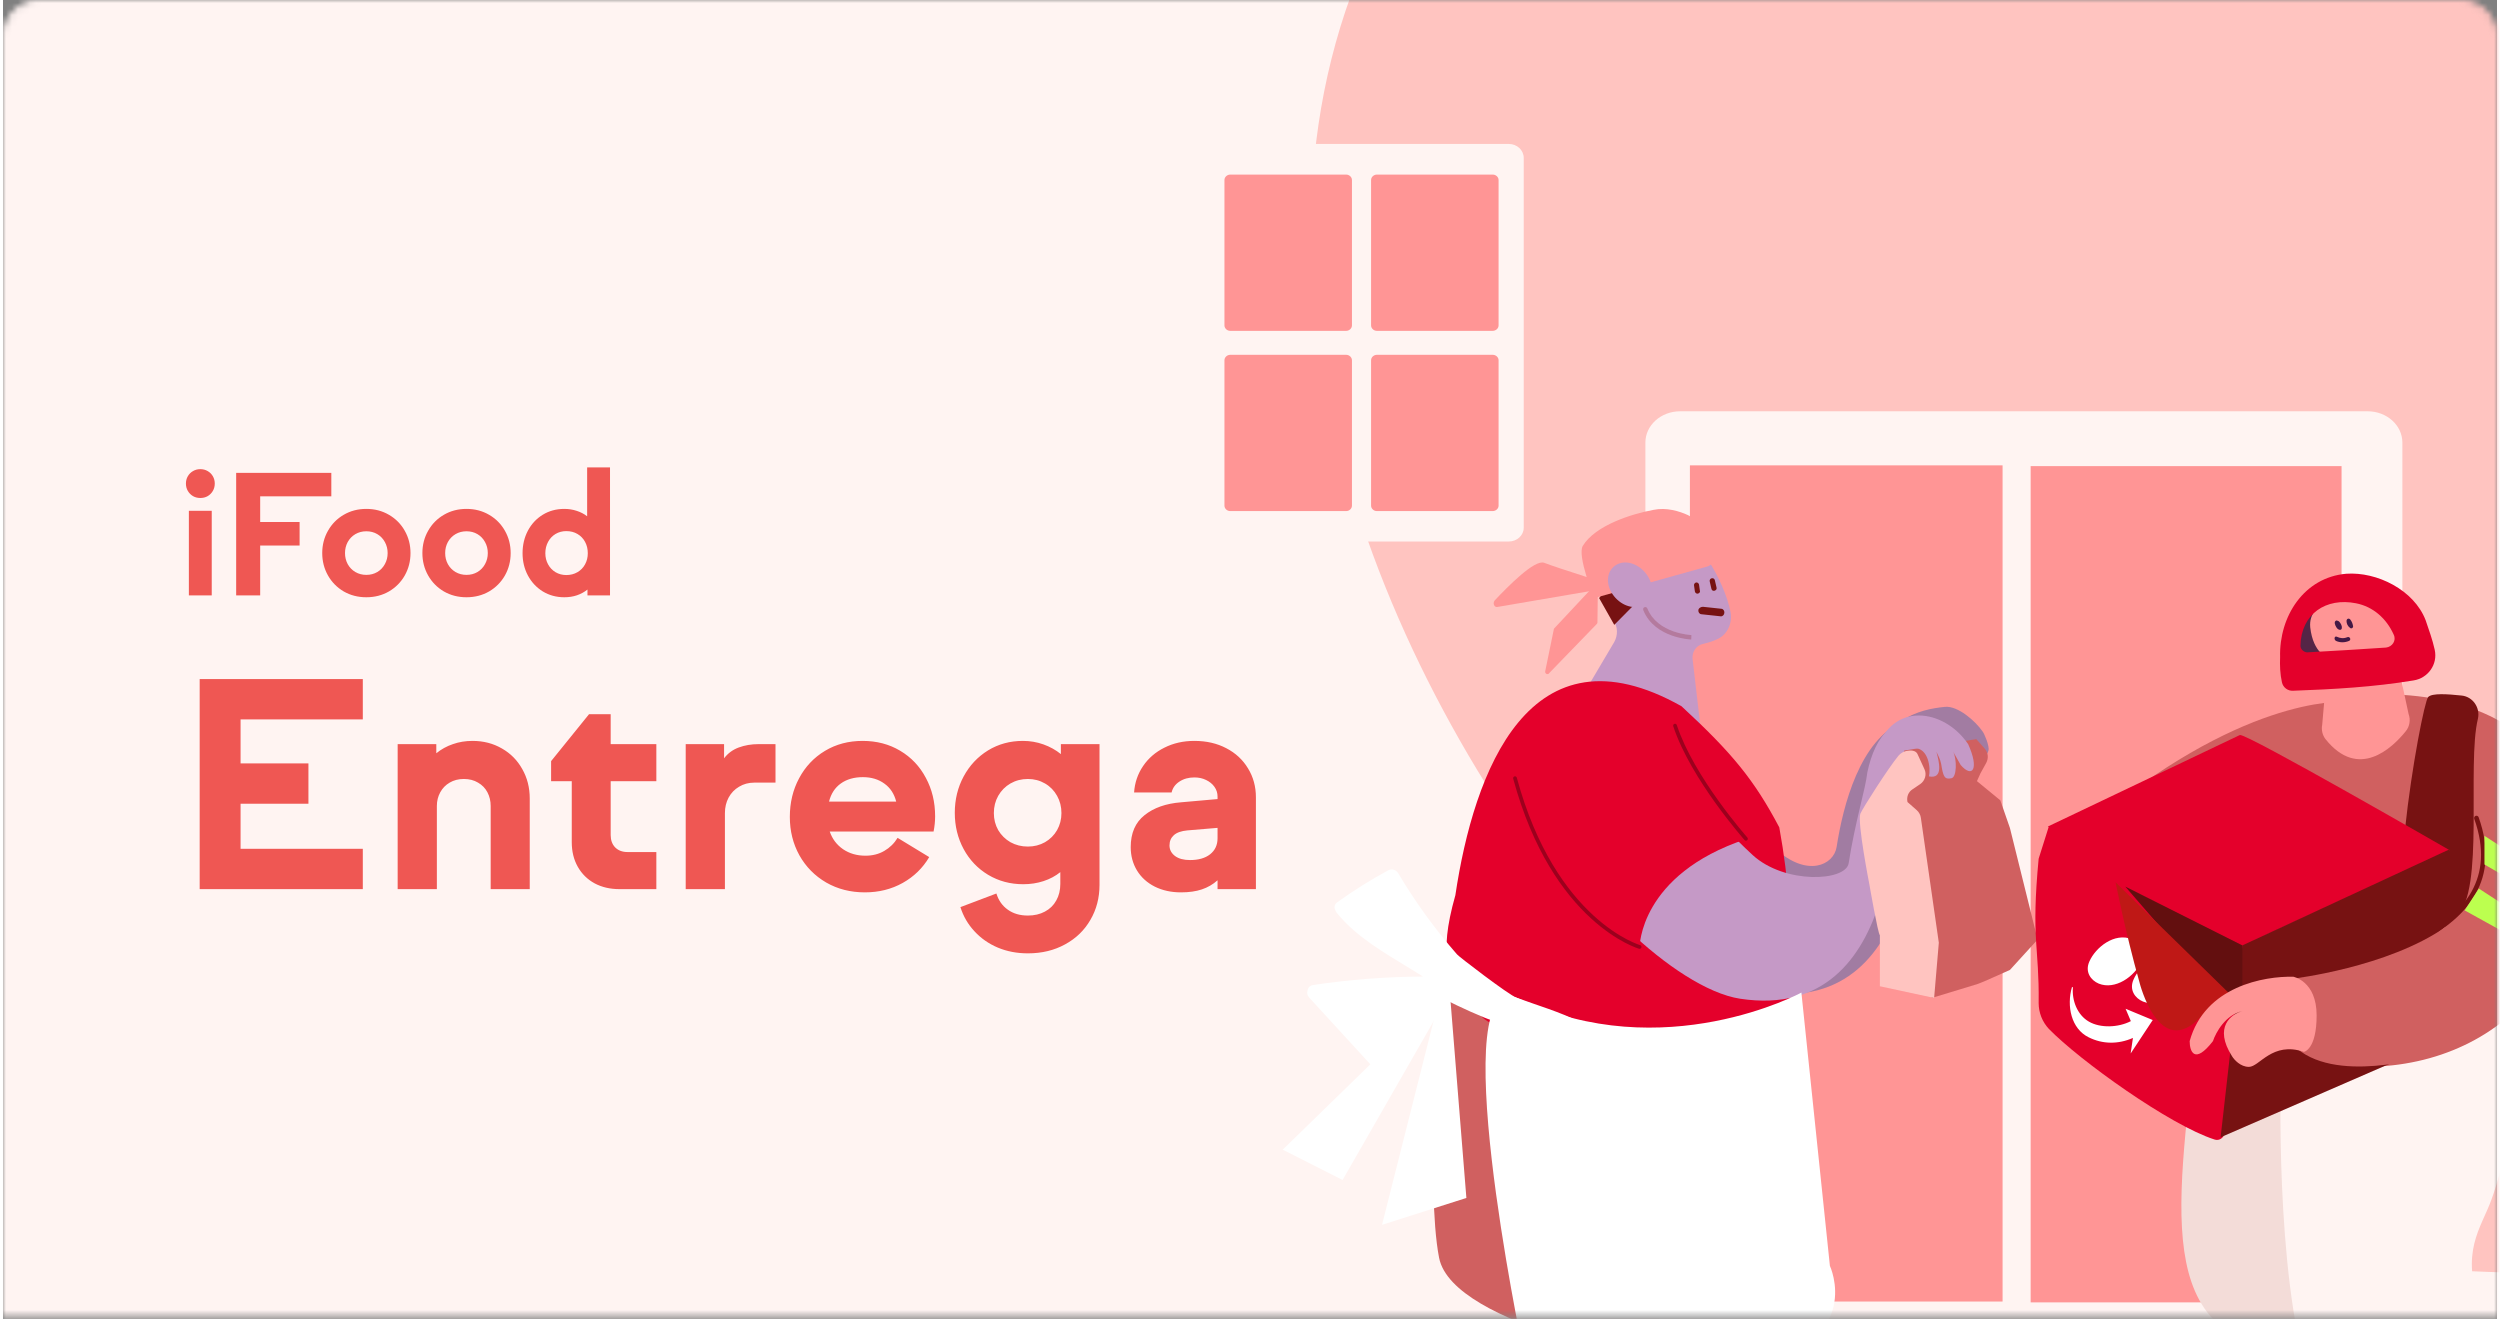 <svg width="417" height="220" viewBox="0 0 416 220" fill="none" xmlns="http://www.w3.org/2000/svg">
<rect x="0" y="0" width="416" height="220" fill="#808080" stroke="none"/>
<mask id="mask0" mask-type="alpha" maskUnits="userSpaceOnUse" x="0" y="0" width="416" height="220">
<path d="M0.5 6C0.5 2.962 2.962 0.5 6 0.5H410C413.038 0.5 415.5 2.962 415.5 6V219.022H0.5V6Z" fill="white" stroke="#F2F2F2"/>
</mask>
<g mask="url(#mask0)">
<rect width="425.019" height="221.809" fill="#FFF4F2"/>
<path d="M34.818 99.308H31.003V85.199H34.818V99.308ZM32.917 78.253C33.373 78.253 33.783 78.363 34.148 78.582C34.513 78.791 34.8 79.078 35.009 79.443C35.219 79.808 35.324 80.213 35.324 80.66C35.324 81.106 35.219 81.512 35.009 81.876C34.8 82.241 34.513 82.533 34.148 82.751C33.783 82.961 33.373 83.066 32.917 83.066C32.462 83.066 32.052 82.961 31.687 82.751C31.322 82.533 31.035 82.241 30.826 81.876C30.616 81.512 30.511 81.106 30.511 80.66C30.511 80.213 30.616 79.808 30.826 79.443C31.035 79.078 31.322 78.791 31.687 78.582C32.052 78.363 32.462 78.253 32.917 78.253ZM38.892 78.869H54.765V82.793H42.898V87.072H49.474V90.996H42.898V99.308H38.892V78.869ZM60.603 84.884C61.998 84.884 63.255 85.212 64.376 85.869C65.498 86.516 66.377 87.404 67.015 88.535C67.653 89.656 67.972 90.895 67.972 92.253C67.972 93.612 67.653 94.856 67.015 95.986C66.377 97.107 65.498 97.996 64.376 98.652C63.255 99.299 61.998 99.623 60.603 99.623C59.209 99.623 57.951 99.299 56.83 98.652C55.718 97.996 54.843 97.107 54.205 95.986C53.567 94.856 53.248 93.612 53.248 92.253C53.248 90.895 53.567 89.656 54.205 88.535C54.843 87.404 55.718 86.516 56.83 85.869C57.951 85.212 59.209 84.884 60.603 84.884ZM60.603 95.89C61.287 95.89 61.897 95.731 62.435 95.412C62.973 95.093 63.392 94.655 63.693 94.099C64.003 93.543 64.158 92.928 64.158 92.253C64.158 91.579 64.003 90.964 63.693 90.408C63.392 89.852 62.973 89.414 62.435 89.095C61.897 88.776 61.287 88.617 60.603 88.617C59.928 88.617 59.318 88.776 58.771 89.095C58.233 89.414 57.809 89.852 57.499 90.408C57.199 90.964 57.048 91.579 57.048 92.253C57.048 92.928 57.199 93.543 57.499 94.099C57.809 94.655 58.233 95.093 58.771 95.412C59.318 95.731 59.928 95.89 60.603 95.89ZM77.31 84.884C78.705 84.884 79.962 85.212 81.084 85.869C82.205 86.516 83.084 87.404 83.722 88.535C84.36 89.656 84.679 90.895 84.679 92.253C84.679 93.612 84.36 94.856 83.722 95.986C83.084 97.107 82.205 97.996 81.084 98.652C79.962 99.299 78.705 99.623 77.31 99.623C75.915 99.623 74.658 99.299 73.537 98.652C72.425 97.996 71.55 97.107 70.912 95.986C70.274 94.856 69.955 93.612 69.955 92.253C69.955 90.895 70.274 89.656 70.912 88.535C71.55 87.404 72.425 86.516 73.537 85.869C74.658 85.212 75.915 84.884 77.31 84.884ZM77.31 95.89C77.994 95.89 78.604 95.731 79.142 95.412C79.68 95.093 80.099 94.655 80.4 94.099C80.71 93.543 80.865 92.928 80.865 92.253C80.865 91.579 80.71 90.964 80.4 90.408C80.099 89.852 79.68 89.414 79.142 89.095C78.604 88.776 77.994 88.617 77.31 88.617C76.636 88.617 76.025 88.776 75.478 89.095C74.94 89.414 74.516 89.852 74.207 90.408C73.906 90.964 73.755 91.579 73.755 92.253C73.755 92.928 73.906 93.543 74.207 94.099C74.516 94.655 74.94 95.093 75.478 95.412C76.025 95.731 76.636 95.89 77.31 95.89ZM101.25 77.966V99.308H97.49V98.337C96.979 98.748 96.396 99.067 95.74 99.294C95.093 99.513 94.391 99.623 93.634 99.623C92.303 99.623 91.105 99.299 90.039 98.652C88.981 97.996 88.152 97.107 87.55 95.986C86.958 94.865 86.662 93.63 86.662 92.281C86.662 90.904 86.958 89.651 87.55 88.521C88.152 87.391 88.981 86.502 90.039 85.855C91.096 85.208 92.294 84.884 93.634 84.884C94.363 84.884 95.052 84.994 95.699 85.212C96.355 85.422 96.934 85.723 97.435 86.115V77.966H101.25ZM97.544 92.281C97.544 91.579 97.394 90.95 97.093 90.394C96.793 89.829 96.369 89.387 95.822 89.068C95.284 88.749 94.664 88.589 93.962 88.589C93.297 88.589 92.695 88.749 92.158 89.068C91.629 89.387 91.214 89.829 90.914 90.394C90.613 90.959 90.462 91.588 90.462 92.281C90.462 92.955 90.613 93.57 90.914 94.126C91.214 94.683 91.629 95.12 92.158 95.439C92.695 95.758 93.297 95.918 93.962 95.918C94.655 95.918 95.275 95.758 95.822 95.439C96.369 95.12 96.793 94.683 97.093 94.126C97.394 93.57 97.544 92.955 97.544 92.281ZM32.806 113.269H60.017V119.996H39.627V127.332H50.947V134.058H39.627V141.582H60.017V148.308H32.806V113.269ZM87.861 133.191V148.308H81.345V134.433C81.345 133.605 81.165 132.847 80.806 132.16C80.447 131.472 79.923 130.933 79.236 130.542C78.564 130.136 77.775 129.933 76.869 129.933C75.978 129.933 75.189 130.136 74.501 130.542C73.83 130.933 73.306 131.472 72.931 132.16C72.556 132.847 72.369 133.605 72.369 134.433V148.308H65.83V124.121H72.275V125.644C73.103 124.972 74.025 124.464 75.04 124.121C76.056 123.761 77.15 123.582 78.322 123.582C80.134 123.582 81.767 124.003 83.22 124.847C84.673 125.675 85.806 126.824 86.619 128.292C87.447 129.746 87.861 131.378 87.861 133.191ZM101.361 124.121H108.978V130.308H101.361V139.285C101.361 140.144 101.611 140.832 102.111 141.347C102.626 141.863 103.314 142.121 104.173 142.121H108.978V148.308H102.837C101.275 148.308 99.892 147.988 98.689 147.347C97.486 146.691 96.548 145.769 95.876 144.582C95.205 143.394 94.869 142.027 94.869 140.48V130.308H91.423V126.957L97.751 119.128H101.361V124.121ZM128.853 124.121V130.542H125.314C124.376 130.542 123.533 130.769 122.783 131.222C122.033 131.66 121.447 132.269 121.025 133.05C120.619 133.816 120.416 134.675 120.416 135.628V148.308H113.876V124.121H120.275V126.488C120.9 125.66 121.712 125.058 122.712 124.683C123.728 124.308 124.83 124.121 126.017 124.121H128.853ZM155.22 138.699H137.9C138.322 139.933 139.064 140.917 140.126 141.652C141.189 142.371 142.431 142.73 143.853 142.73C145.041 142.73 146.087 142.464 146.994 141.933C147.916 141.402 148.658 140.675 149.22 139.753L154.494 142.964C153.416 144.792 151.939 146.23 150.064 147.277C148.189 148.324 146.087 148.847 143.759 148.847C141.369 148.847 139.22 148.3 137.314 147.207C135.408 146.097 133.916 144.582 132.837 142.66C131.775 140.738 131.244 138.605 131.244 136.261C131.244 133.886 131.759 131.738 132.791 129.816C133.822 127.878 135.259 126.355 137.103 125.246C138.947 124.136 141.041 123.582 143.384 123.582C145.728 123.582 147.814 124.128 149.642 125.222C151.486 126.316 152.916 127.824 153.931 129.746C154.962 131.652 155.478 133.792 155.478 136.167C155.478 136.996 155.392 137.839 155.22 138.699ZM137.783 133.707H148.986C148.658 132.41 148.001 131.41 147.017 130.707C146.033 129.988 144.837 129.628 143.431 129.628C141.962 129.628 140.736 129.98 139.751 130.683C138.767 131.386 138.111 132.394 137.783 133.707ZM182.9 124.121V147.582C182.9 149.753 182.392 151.707 181.376 153.441C180.376 155.175 178.97 156.535 177.158 157.519C175.345 158.519 173.275 159.019 170.947 159.019C169.134 159.019 167.462 158.699 165.931 158.058C164.416 157.417 163.119 156.511 162.041 155.339C160.962 154.183 160.181 152.839 159.697 151.308L165.697 149.035C166.056 150.191 166.689 151.089 167.595 151.73C168.501 152.386 169.619 152.714 170.947 152.714C172.025 152.714 172.97 152.496 173.783 152.058C174.611 151.621 175.244 151.003 175.681 150.207C176.134 149.41 176.361 148.488 176.361 147.441V145.472C175.548 146.128 174.611 146.628 173.548 146.972C172.501 147.316 171.376 147.488 170.173 147.488C168.017 147.488 166.064 146.964 164.314 145.917C162.58 144.871 161.22 143.441 160.236 141.628C159.251 139.8 158.759 137.785 158.759 135.582C158.759 133.363 159.251 131.339 160.236 129.511C161.22 127.683 162.572 126.238 164.291 125.175C166.025 124.113 167.97 123.582 170.126 123.582C171.314 123.582 172.455 123.777 173.548 124.167C174.642 124.558 175.611 125.097 176.455 125.785V124.121H182.9ZM176.548 135.628C176.548 134.566 176.306 133.605 175.822 132.746C175.337 131.871 174.666 131.183 173.806 130.683C172.947 130.183 171.994 129.933 170.947 129.933C169.884 129.933 168.916 130.183 168.041 130.683C167.181 131.183 166.501 131.871 166.001 132.746C165.517 133.605 165.275 134.566 165.275 135.628C165.275 136.66 165.517 137.605 166.001 138.464C166.501 139.308 167.181 139.98 168.041 140.48C168.916 140.964 169.884 141.207 170.947 141.207C171.994 141.207 172.947 140.964 173.806 140.48C174.666 139.98 175.337 139.308 175.822 138.464C176.306 137.605 176.548 136.66 176.548 135.628ZM208.986 133.003V148.308H202.587V146.832C201.822 147.519 200.947 148.027 199.962 148.355C198.978 148.683 197.822 148.847 196.494 148.847C194.853 148.847 193.392 148.527 192.111 147.886C190.845 147.246 189.861 146.355 189.158 145.214C188.455 144.058 188.103 142.753 188.103 141.3C188.103 138.972 188.869 137.199 190.4 135.98C191.931 134.746 193.962 134.027 196.494 133.824L202.587 133.285V132.863C202.587 132.269 202.416 131.73 202.072 131.246C201.728 130.761 201.259 130.378 200.666 130.097C200.087 129.816 199.439 129.675 198.72 129.675C197.751 129.675 196.916 129.91 196.212 130.378C195.525 130.832 195.095 131.433 194.923 132.183H188.666C188.775 130.558 189.275 129.089 190.166 127.777C191.056 126.464 192.244 125.441 193.728 124.707C195.212 123.957 196.876 123.582 198.72 123.582C200.72 123.582 202.494 123.988 204.041 124.8C205.603 125.613 206.814 126.738 207.673 128.175C208.548 129.597 208.986 131.207 208.986 133.003ZM202.587 139.824V138.089L197.548 138.511C196.533 138.605 195.783 138.871 195.298 139.308C194.814 139.746 194.572 140.316 194.572 141.019C194.572 141.722 194.876 142.308 195.486 142.777C196.095 143.23 196.931 143.457 197.994 143.457C199.416 143.457 200.533 143.136 201.345 142.496C202.173 141.839 202.587 140.949 202.587 139.824Z" fill="#EF5753"/>
<path d="M315.664 -80.034C498.911 -147.103 668.854 -68.495 730.017 -7.445C791.18 53.605 757.764 184.014 634.615 198.73C511.466 213.446 392.01 220.805 321.405 198.73C250.799 176.656 132.416 -12.966 315.664 -80.034Z" fill="#FFC4C0"/>
<g clip-path="url(#clip0)">
<path d="M394.414 217.236H279.753C276.549 217.236 273.951 214.899 273.951 212.016V73.82C273.951 70.938 276.549 68.601 279.753 68.601H394.414C397.618 68.601 400.216 70.938 400.216 73.82V212.094C400.216 214.899 397.618 217.236 394.414 217.236Z" fill="#FFF4F2"/>
</g>
<path d="M281.377 77.622H333.529V217.097H281.377V77.622Z" fill="#FF9595"/>
<path d="M338.212 77.748H390.071V217.236H338.212V77.748Z" fill="#FF9595"/>
<path d="M385.133 225.525C358.245 225.525 362.49 203.04 365.792 172.767H401.624L385.133 225.525Z" fill="#F3DCD8"/>
<path d="M288.15 102.07C287.166 97.039 282.527 88.82 278.239 88.041C272.967 87.049 267.976 90.521 266.922 95.764V95.835C266.43 98.598 267.063 101.361 268.609 103.487C269.382 104.549 269.382 105.967 268.75 107.1L260.455 121.129C259.612 123.538 265.516 123.042 267.906 124.813C267.906 124.813 270.929 127.506 276.13 125.664C277.184 125.309 275.849 128.639 277.044 127.86C279.434 126.23 285.268 136.292 284.565 133.457L281.824 109.934C281.683 108.73 282.456 107.596 283.651 107.384C284.565 107.171 285.408 106.888 286.111 106.533C287.658 105.754 288.501 103.912 288.15 102.07Z" fill="#C599C6"/>
<path opacity="0.22" fill-rule="evenodd" clip-rule="evenodd" d="M273.796 101.281C273.984 101.203 274.198 101.294 274.274 101.485C275.123 103.59 276.93 104.704 278.575 105.294C279.394 105.588 280.161 105.746 280.722 105.831C281.003 105.873 281.231 105.897 281.388 105.911C281.467 105.917 281.527 105.921 281.568 105.923L281.612 105.926L281.623 105.926L281.625 105.926C281.625 105.926 281.625 105.926 281.614 106.298M281.614 106.298C281.602 106.669 281.602 106.669 281.602 106.669L281.6 106.669L281.596 106.669L281.581 106.668L281.527 106.666C281.48 106.663 281.413 106.659 281.328 106.651C281.157 106.637 280.912 106.611 280.614 106.566C280.019 106.476 279.205 106.308 278.331 105.995C276.589 105.37 274.557 104.149 273.596 101.766C273.519 101.576 273.609 101.359 273.796 101.281" fill="#771212"/>
<path d="M282.056 97.583C282.127 97.944 282.127 98.233 282.198 98.594C282.198 98.811 282.411 99.028 282.624 99.028C282.837 99.028 283.122 98.811 283.051 98.594C282.98 98.233 282.98 97.944 282.909 97.583C282.909 97.366 282.695 97.149 282.482 97.149C282.269 97.149 282.056 97.366 282.056 97.583Z" fill="#771212"/>
<path d="M284.684 97.003C284.755 97.437 284.898 97.798 284.969 98.232C285.111 98.81 285.964 98.521 285.822 98.015C285.751 97.582 285.608 97.22 285.537 96.787C285.395 96.208 284.542 96.425 284.684 97.003Z" fill="#771212"/>
<path d="M268.759 104.228L272.103 100.848L268.243 96.793L266.238 99.767L268.759 104.228Z" fill="#771212"/>
<path d="M265.392 99.767L284.285 94.492C285.038 94.272 285.415 93.539 285.264 92.807C285.264 92.734 285.264 92.734 285.189 92.66L283.683 88.924C283.232 87.971 282.027 86.359 281.049 85.92C279.618 85.261 277.435 84.601 275.328 85.041C271.715 85.7 265.617 87.605 263.51 91.048C262.531 92.66 265.392 99.767 265.392 99.767Z" fill="#FF9595"/>
<path d="M265.316 97.791L258.733 104.83C258.662 104.902 258.662 104.974 258.662 105.046L257.246 111.941C257.175 112.157 257.317 112.372 257.529 112.444C257.671 112.444 257.812 112.444 257.883 112.3L265.812 104.112C265.882 104.04 265.953 103.968 265.953 103.825L266.024 98.007C266.024 97.791 265.882 97.576 265.599 97.576C265.458 97.647 265.387 97.719 265.316 97.791Z" fill="#FF9595"/>
<path d="M269.17 97.835C269.17 97.835 259.226 94.727 257.086 93.879C255.498 93.243 251.009 97.835 248.8 100.166C248.593 100.449 248.593 100.802 248.8 101.085C248.938 101.226 249.145 101.296 249.352 101.226L269.17 97.835Z" fill="#FF9595"/>
<path d="M269.477 94.03C271.204 93.337 273.425 94.416 274.494 96.342C275.564 98.269 274.988 100.349 273.261 101.043C271.533 101.736 269.312 100.657 268.243 98.731C267.174 96.804 267.75 94.724 269.477 94.03Z" fill="#C599C6"/>
<path fill-rule="evenodd" clip-rule="evenodd" d="M282.786 101.766C282.823 101.419 283.275 101.183 283.575 101.215L283.33 101.824L283.264 102.452C282.964 102.42 282.75 102.113 282.786 101.766ZM283.33 101.824L283.264 102.452L286.515 102.802C286.815 102.834 287.088 102.579 287.124 102.232C287.16 101.885 286.946 101.577 286.646 101.545L283.575 101.215L283.33 101.824Z" fill="#771212"/>
<path d="M239.539 166.592C239.539 166.592 237.267 198.19 239.539 209.793C241.811 221.396 277.951 227.399 277.951 227.399L264.652 168.222L239.539 166.592Z" fill="#D06060"/>
<path d="M293.506 165.506C282.499 163.822 265.133 146.379 261.606 135.838C260.484 132.414 260.912 128.991 262.889 126.166C264.973 123.231 268.392 121.384 271.866 121.384C274.377 121.384 276.835 122.362 278.865 124.155C283.514 128.23 288.857 135.349 295.59 141.543C300.933 146.434 305.368 144.314 305.849 141.271C306.918 134.371 309.75 123.286 316.963 120.351C316.963 120.351 319.635 116.548 324.444 123.068C324.444 123.068 323.375 131.219 319.1 129.589C319.154 129.643 321.505 169.744 293.506 165.506Z" fill="#A17CA2"/>
<path d="M311.031 128.827C312.26 127.903 318.672 125.186 319.848 124.969C320.542 124.914 321.183 124.914 321.878 124.914C322.412 125.023 322.893 125.132 323.428 125.295C323.855 125.403 324.229 125.675 324.55 125.947C324.87 126.273 324.87 126.707 325.138 127.033C325.405 127.359 325.779 127.631 326.206 127.468C326.473 127.359 326.687 127.196 326.794 126.925C327.008 127.088 327.221 127.088 327.435 127.088C327.756 127.033 328.023 126.762 328.076 126.436C328.45 126.653 328.985 126.816 329.305 126.49C329.466 126.273 329.572 126.001 329.572 125.675C330.321 126.164 330.908 126.218 331.175 125.186C331.389 124.479 330.481 122.36 330.214 122.034C328.985 120.241 326.046 117.687 323.909 117.905C319.527 118.339 313.649 119.861 311.031 128.827ZM325.832 126.599C325.832 126.599 325.832 126.544 325.832 126.599C325.832 126.544 325.832 126.599 325.832 126.599ZM325.886 126.544C325.886 126.544 325.886 126.653 325.886 126.544V126.544Z" fill="#A27CA2"/>
<path d="M297.835 169.796C297.835 169.796 299.545 155.831 296.286 138.009C292.121 130.12 288.417 125.585 279.971 117.797C254.65 103.546 245.326 128.685 242.255 149.322C236.217 170.622 251.073 160.287 246.478 167.622C241.883 175.012 296.446 177.186 297.835 169.796Z" fill="#E4002B"/>
<path d="M289.766 166.591C278.759 164.906 261.393 147.464 257.866 136.922C256.744 133.499 257.172 130.076 259.149 127.25C261.233 124.316 264.652 122.469 268.125 122.469C270.637 122.469 273.095 123.447 275.125 125.24C279.774 129.315 285.117 136.433 291.85 142.628C297.193 147.518 307.378 147.028 307.859 143.985C308.928 137.084 310.663 131.662 310.975 128.818C312.221 122.815 315.894 117.632 320.703 124.153C320.703 124.153 319.635 132.304 315.36 130.674C315.413 130.728 317.765 170.829 289.766 166.591Z" fill="#C599C6"/>
<path d="M316.751 127.359L317.125 125.186L329.147 123.284L330.536 124.859C331.124 125.512 331.231 126.435 330.804 127.25L329.842 128.989L329.254 130.293L333.155 133.499L334.758 138.118L339.373 156.72L334.758 161.782C334.223 161.999 329.995 163.955 329.407 164.118L321.729 166.454L315.949 135.455L317.178 128.12L316.751 127.359Z" fill="#D06060"/>
<path d="M313.063 155.996C312.743 155.779 311.3 147.465 311.3 147.465C311.3 147.465 309.27 137.086 309.804 135.728C310.285 134.641 314.506 128.066 316.162 126.056C316.536 125.621 317.017 125.349 317.552 125.241C318.193 125.132 318.994 125.132 319.315 125.73L320.491 128.284C320.918 129.153 320.597 130.24 319.796 130.783L318.514 131.653C317.819 132.087 317.498 132.902 317.659 133.718V133.772L319.208 135.13C319.582 135.456 319.849 135.945 319.903 136.434L322.895 157.246L322.112 166.455L313.063 164.508V155.996Z" fill="#FFC4C0"/>
<path d="M254.923 125.96C252.785 153.672 272.987 158.006 272.987 158.006C272.987 158.006 272.934 145.888 290.727 139.966C290.727 139.966 279.666 130.348 278.063 117.687" fill="#E4002B"/>
<path opacity="0.32" fill-rule="evenodd" clip-rule="evenodd" d="M278.796 120.738C278.959 120.683 279.135 120.772 279.19 120.938C280.613 125.273 283.548 129.959 286.142 133.575C287.436 135.38 288.642 136.912 289.523 137.992C289.964 138.533 290.323 138.96 290.572 139.252C290.697 139.398 290.794 139.51 290.86 139.585C290.892 139.623 290.917 139.651 290.934 139.67L290.953 139.692L290.959 139.698C290.959 139.698 290.959 139.699 290.727 139.91C290.496 140.121 290.496 140.121 290.495 140.121L290.494 140.119L290.489 140.113L290.469 140.091C290.452 140.071 290.426 140.042 290.393 140.003C290.326 139.926 290.227 139.813 290.101 139.665C289.849 139.37 289.487 138.939 289.043 138.395C288.155 137.307 286.942 135.764 285.638 133.947C283.034 130.318 280.053 125.568 278.599 121.138C278.544 120.972 278.632 120.793 278.796 120.738ZM252.12 129.498C252.286 129.452 252.457 129.551 252.503 129.719C255.747 141.7 260.913 148.684 265.249 152.669C267.418 154.663 269.382 155.91 270.8 156.657C271.509 157.03 272.082 157.279 272.475 157.433C272.671 157.511 272.823 157.564 272.924 157.599C272.975 157.616 273.013 157.628 273.038 157.635C273.05 157.639 273.059 157.642 273.065 157.644L273.071 157.646L273.072 157.646C273.072 157.646 273.072 157.646 273.072 157.646C273.238 157.693 273.334 157.868 273.288 158.036C273.241 158.204 273.069 158.301 272.903 158.254L272.988 157.95C272.903 158.254 272.904 158.254 272.903 158.254L272.902 158.254L272.899 158.253L272.889 158.25C272.881 158.248 272.87 158.244 272.855 158.24C272.826 158.231 272.783 158.217 272.728 158.198C272.617 158.161 272.456 158.104 272.249 158.022C271.837 157.86 271.243 157.602 270.513 157.218C269.052 156.448 267.043 155.171 264.83 153.138C260.403 149.068 255.176 141.978 251.902 129.887C251.856 129.718 251.954 129.545 252.12 129.498ZM290.936 140.145C290.808 140.261 290.611 140.251 290.495 140.121L290.727 139.91L290.959 139.698C291.074 139.828 291.064 140.028 290.936 140.145Z" fill="black"/>
<path d="M262.992 170.451C259.615 168.752 256.032 167.727 252.478 166.427C251.204 166.002 242.541 159.347 242.526 159.184C238.867 155.002 235.608 150.508 232.75 145.704C232.429 145.134 231.703 144.821 231.089 145.152C228.123 146.743 225.284 148.54 222.566 150.49C222.01 150.87 222.012 151.47 222.265 151.883C222.328 151.986 222.396 152.143 222.459 152.246C225.789 156.351 230.484 158.962 234.865 161.657C235.548 162.084 236.173 162.461 236.857 162.887C230.742 162.921 224.561 163.398 218.526 164.298C217.946 164.408 217.656 164.763 217.595 165.26C217.465 165.599 217.558 166.027 217.859 166.381C221.324 170.2 224.837 173.96 228.302 177.779C228.84 178.383 229.798 178.292 230.217 177.597C233.113 173.502 236.479 169.854 240.2 166.554C243.184 168.072 246.265 169.472 249.432 170.645C252.992 171.999 256.83 172.891 260.265 174.639C263.138 176.113 265.865 171.925 262.992 170.451Z" fill="white"/>
<path d="M252.897 166.591C239.967 160.451 253.432 224.733 253.432 224.733C253.432 224.733 254.821 236.632 291.903 227.993C310.605 223.646 304.727 211.148 304.727 211.148L299.972 165.559C300.025 165.559 276.942 178.002 252.897 166.591Z" fill="white"/>
<path d="M213.46 191.763L242.639 163.339L223.443 196.825L213.46 191.763Z" fill="white"/>
<path d="M230.021 204.301L240.967 161.002L244.092 199.82L230.021 204.301Z" fill="white"/>
<path d="M312.521 125.223C315.014 117.008 323.737 118.125 327.788 124.129C329.657 128.236 328.535 129.879 326.541 127.604L325.295 125.393C325.918 126.656 325.918 129.658 324.984 129.816C324.049 129.974 323.737 129.816 323.426 128.236C323.218 126.867 323.114 126.656 322.491 125.393L322.491 125.393C322.907 126.972 323.737 130.006 321.245 129.5C321.557 128.236 321.245 124.761 318.753 124.761C318.641 124.761 318.538 124.761 318.441 124.761L312.521 125.223Z" fill="#C599C6"/>
<path d="M415.125 199.946C413.353 204.954 409.735 208.715 413.353 218.349C413.353 230.01 387.843 233.082 384.588 230.01C378.919 212.106 379.945 179.12 379.945 179.12C383.17 166.246 390.847 170.307 390.847 170.307C390.847 170.307 407.851 158.858 413.353 161.449C424.382 175.513 415.125 199.946 415.125 199.946Z" fill="#FFF4F2"/>
<path d="M391.506 117.063C391.506 117.063 376.433 115.339 352.219 134.177C328.005 153.014 345.742 170.005 345.742 170.005L354.58 166.127C354.58 166.127 353.369 151.968 374.193 141.195L381.942 153.261L411.241 146.181C411.241 146.181 408.214 149.259 379.52 161.941C378.491 162.372 378.128 163.664 378.673 164.588C380.126 167.05 381.276 176.038 381.458 176.1C404.461 182.871 429.22 170.867 429.947 142.056C429.947 142.056 429.765 117.74 400.103 115.893L391.506 117.063Z" fill="#D06060"/>
<path d="M412.814 119.894C413.238 118.048 411.967 116.201 410.09 116.016C407.729 115.77 405.187 115.585 404.521 116.262C403.371 117.493 395.804 160.155 403.25 157.077C406.276 155.846 405.066 156.462 409.303 152.768C413.964 148.643 410.938 127.651 412.814 119.894Z" fill="#771212"/>
<path d="M369.893 169.636C370.075 169.574 370.317 169.513 370.438 169.389C377.218 164.095 380.79 165.511 380.85 165.511C381.577 165.819 382.424 165.511 382.727 164.772C383.03 164.034 382.727 163.233 382.061 162.864C381.577 162.618 376.855 160.648 368.743 167.05C368.138 167.543 368.017 168.466 368.501 169.082C368.864 169.574 369.409 169.759 369.893 169.636Z" fill="#BB5B52"/>
<path d="M356.637 168.526C356.334 169.573 355.245 170.557 354.518 171.358C353.61 172.404 352.823 173.574 351.855 174.559C351.612 174.805 351.612 175.236 351.794 174.497C351.673 174.99 351.612 175.421 351.249 175.852C350.523 176.837 349.191 176.96 348.162 176.344C347.193 175.729 346.649 174.436 346.77 173.328C346.891 172.158 347.678 171.419 348.404 170.557C349.857 168.895 352.097 171.481 350.704 173.081C350.583 173.205 350.462 173.328 350.341 173.451C350.099 173.759 349.857 173.636 349.554 173.143C349.191 173.389 348.828 173.636 348.465 173.882C348.707 173.574 348.888 172.835 349.191 172.404C349.736 171.727 350.281 171.05 350.886 170.373C351.431 169.696 351.976 169.08 352.52 168.403C352.763 168.095 353.005 167.787 353.247 167.479C353.429 167.233 353.61 166.741 353.429 167.295C354.034 165.325 357.242 166.433 356.637 168.526Z" fill="#BB5B52"/>
<path d="M356.457 168.774C356.154 169.821 355.125 170.683 354.459 171.483C353.611 172.468 352.824 173.576 351.977 174.499C351.735 174.746 351.795 175.115 351.916 174.438C351.795 174.93 351.735 175.3 351.432 175.731C350.706 176.654 349.495 176.777 348.526 176.223C347.558 175.669 347.073 174.438 347.195 173.391C347.316 172.283 348.042 171.606 348.708 170.806C350.04 169.205 352.219 171.668 350.887 173.207C350.766 173.33 350.645 173.453 350.524 173.576C350.342 173.884 350.04 173.761 349.737 173.33C349.374 173.576 349.071 173.822 348.708 174.007C348.95 173.699 349.132 173.022 349.434 172.591C349.919 171.914 350.463 171.298 351.008 170.683C351.553 170.067 352.037 169.451 352.582 168.836C352.824 168.528 353.006 168.282 353.248 167.974C353.43 167.789 353.551 167.235 353.43 167.789C353.975 165.758 357.001 166.804 356.457 168.774Z" fill="#BB5B52"/>
<path d="M370.541 189.032C372.539 174.997 374.173 163.669 378.108 153.512C378.411 152.711 377.866 151.85 377.019 151.727C367.938 150.865 354.862 143.527 341.242 137.863L339.547 143.233C338.263 156.836 339.668 157.821 339.547 167.301C339.547 168.902 340.152 170.441 341.242 171.611C346.327 176.843 361.4 187.678 368.907 190.079C369.633 190.325 370.42 189.833 370.541 189.032Z" fill="#E4002B"/>
<path d="M408.093 141.811L373.224 157.94L341.087 137.863L373.103 122.604C374.011 122.173 408.093 141.811 408.093 141.811Z" fill="#E4002B"/>
<path d="M385.694 163.171C389.023 165.203 385.633 168.527 384.544 170.682C383.575 172.528 381.154 172.282 380.246 170.559C379.217 168.65 380.246 167.234 381.457 165.818C382.062 165.141 383.273 165.326 383.817 165.941C384.483 166.68 384.302 167.665 383.696 168.342C383.575 168.465 383.394 168.835 383.273 168.835C383.273 168.896 383.212 168.896 383.212 168.896C383.091 168.712 382.97 168.589 382.728 168.527C382.425 168.589 382.122 168.65 381.88 168.712C381.335 168.958 381.578 169.512 381.638 168.835C381.638 168.589 381.699 168.281 381.699 168.035C381.699 167.173 373.95 166.988 373.768 166.065C373.103 163.171 382.365 161.14 385.694 163.171Z" fill="#BB5B52"/>
<path d="M373.528 157.692L408.033 141.686L404.159 172.22C403.917 173.882 402.887 175.36 401.314 176.037L369.896 189.704L373.528 157.692Z" fill="#771212"/>
<path fill-rule="evenodd" clip-rule="evenodd" d="M412.44 136.085C412.641 136.011 412.864 136.117 412.937 136.321C414.787 141.493 414.335 145.694 412.437 149.097C410.549 152.481 407.258 155.027 403.517 156.968C397.071 160.313 389.152 161.926 384.398 162.894C383.641 163.048 382.964 163.186 382.386 163.312C382.176 163.358 381.969 163.223 381.924 163.01C381.879 162.797 382.013 162.587 382.223 162.542C382.813 162.413 383.499 162.273 384.264 162.117C389.03 161.145 396.823 159.556 403.163 156.266C406.838 154.359 409.979 151.903 411.761 148.709C413.533 145.532 413.989 141.576 412.207 136.59C412.134 136.385 412.238 136.159 412.44 136.085Z" fill="#771212"/>
<path d="M383.213 112.138L382.002 106.597L386.119 99.702L395.926 99.21L402.585 107.213L400.163 111.522L383.213 112.138Z" fill="#552546"/>
<path d="M386.844 120.879L387.813 109.737C387.813 109.737 385.331 108.998 384.847 104.627C384.423 100.256 390.84 98.04 394.774 98.841L397.741 101.611C397.741 101.611 398.528 101.98 399.557 103.027C400.586 104.073 401.554 106.72 398.951 108.382L401.252 119.094C401.615 120.079 401.433 121.187 400.767 121.987C398.528 124.758 392.898 130.175 387.389 123.28C386.905 122.665 386.663 121.741 386.844 120.879Z" fill="#FF9595"/>
<path d="M390.9 103.578C390.9 103.394 391.021 103.209 391.143 103.209C391.264 103.148 391.445 103.209 391.566 103.394C391.808 103.702 391.93 104.071 391.99 104.44C392.051 104.687 391.748 104.933 391.506 104.748C391.082 104.44 390.9 104.009 390.9 103.578Z" fill="#431845"/>
<path d="M388.964 103.702C389.085 103.518 389.206 103.456 389.327 103.518C389.388 103.518 389.509 103.579 389.63 103.641C389.872 103.887 390.175 104.318 390.114 104.749C390.114 104.934 389.993 105.057 389.811 105.057C389.63 105.057 389.448 104.934 389.327 104.81C389.145 104.564 388.843 104.072 388.964 103.702Z" fill="#431845"/>
<path d="M389.326 106.225C389.87 106.472 390.415 106.533 391.021 106.287C391.444 106.102 391.747 106.718 391.323 106.903C390.597 107.21 389.81 107.21 389.144 106.903C388.72 106.656 388.902 105.979 389.326 106.225Z" fill="#431845"/>
<path d="M380.125 113.8C380.307 114.662 381.094 115.278 382.002 115.216C388.721 114.97 395.441 114.601 402.1 113.492C404.46 113.123 406.155 110.845 405.611 108.383C405.247 106.721 404.642 105.059 404.097 103.458C402.16 98.41 395.985 95.332 390.84 95.701C383.818 96.317 379.641 102.781 379.822 109.614C379.762 110.968 379.822 112.446 380.125 113.8ZM383.212 107.706C383.333 102.35 387.51 99.641 392.474 100.626C395.32 101.18 397.559 103.15 398.77 105.859C399.254 106.844 398.528 107.89 397.499 108.013C393.08 108.321 388.721 108.568 384.302 108.814C383.697 108.752 383.212 108.26 383.212 107.706Z" fill="#E4002B"/>
<path d="M370.501 166.926L353.994 147.879L373.528 157.692V166.31L370.501 166.926Z" fill="#630F0F"/>
<path d="M382.002 163.234C382.002 163.234 397.742 161.387 407.427 154.616L409.849 170.006L404.401 176.162C404.401 176.162 388.661 181.087 382.002 174.315V163.234Z" fill="#D06060"/>
<path fill-rule="evenodd" clip-rule="evenodd" d="M349.572 164.068C352.306 165.172 355.56 162.897 356.697 160.381C357.517 158.581 356.489 157.193 355.141 156.667C352.157 155.466 349.018 158.077 348.017 160.354C347.209 162.122 348.262 163.52 349.572 164.068ZM364.073 163.37C362.937 165.887 359.682 168.162 356.949 167.058C355.639 166.51 354.586 165.112 355.393 163.344C356.395 161.067 359.523 158.414 362.492 159.646C363.827 160.204 364.869 161.561 364.073 163.37ZM347.887 173.022C350.213 174.186 352.806 174.212 355.273 173.128L354.893 175.721L358.577 170.142L354.048 168.264L354.926 170.325C352.839 171.41 349.836 171.517 347.926 170.406C345.965 169.275 345.074 166.844 345.261 164.688L345.111 164.629C344.18 167.811 344.974 171.593 347.887 173.022Z" fill="white"/>
<path d="M352.381 147.17C352.381 147.17 353.954 155.274 356.376 163.893C356.376 163.893 359.661 177.058 366.62 169.559L372.147 166.5L352.381 147.17Z" fill="#BF1816"/>
<path d="M364.736 173.66C367.278 164.496 377.208 162.801 382.032 162.921C382.032 162.921 385.914 163.637 385.914 169.364C385.914 175.092 383.797 175.45 383.797 175.45C378.502 173.66 376.384 177.955 374.619 177.955C373.208 177.955 372.149 176.762 371.796 176.166C368.69 171.297 371.678 169.125 373.561 168.648C370.737 169.221 369.09 172.228 368.619 173.66C365.513 177.669 364.736 175.33 364.736 173.66Z" fill="#FF9595"/>
<path fill-rule="evenodd" clip-rule="evenodd" d="M429.947 143.24C429.003 144.675 420.512 148.024 420.512 148.024L413.908 144.197V139.413L420.512 143.718L429.475 137.978C429.475 137.978 430.418 141.805 429.947 143.24Z" fill="#BCFF4F"/>
<path fill-rule="evenodd" clip-rule="evenodd" d="M428.531 152.991C427.588 154.426 419.569 156.819 419.569 156.819L410.606 151.851L412.965 148.207L419.569 152.513L429.475 147.546C429.475 147.546 429.003 151.556 428.531 152.991Z" fill="#BCFF4F"/>
</g>
<g clip-path="url(#clip1)">
<path d="M251.172 90.324H202.031C200.658 90.324 199.544 89.281 199.544 87.996V26.339C199.544 25.053 200.658 24.01 202.031 24.01H251.172C252.545 24.01 253.658 25.053 253.658 26.339V88.03C253.658 89.281 252.545 90.324 251.172 90.324Z" fill="#FFF4F2"/>
<path d="M224.04 55.186H204.703C204.183 55.186 203.738 54.769 203.738 54.283V30.023C203.738 29.537 204.183 29.12 204.703 29.12H224.04C224.559 29.12 225.005 29.537 225.005 30.023V54.283C225.005 54.769 224.559 55.186 224.04 55.186Z" fill="#FF9595"/>
<path d="M248.461 55.186H229.161C228.642 55.186 228.196 54.769 228.196 54.283V30.023C228.196 29.537 228.642 29.12 229.161 29.12H248.498C249.018 29.12 249.463 29.537 249.463 30.023V54.283C249.463 54.769 249.018 55.186 248.461 55.186Z" fill="#FF9595"/>
<path d="M224.04 85.25H204.703C204.183 85.25 203.738 84.833 203.738 84.346V60.087C203.738 59.6 204.183 59.183 204.703 59.183H224.04C224.559 59.183 225.005 59.6 225.005 60.087V84.346C225.005 84.833 224.559 85.25 224.04 85.25Z" fill="#FF9595"/>
<path d="M248.461 85.25H229.161C228.642 85.25 228.196 84.833 228.196 84.346V60.087C228.196 59.6 228.642 59.183 229.161 59.183H248.498C249.018 59.183 249.463 59.6 249.463 60.087V84.346C249.463 84.833 249.018 85.25 248.461 85.25Z" fill="#FF9595"/>
</g>
<defs>
<clipPath id="clip0">
<rect width="126.266" height="148.635" fill="white" transform="translate(273.951 68.601)"/>
</clipPath>
<clipPath id="clip1">
<rect width="54.114" height="66.314" fill="white" transform="translate(199.544 24.01)"/>
</clipPath>
</defs>
</svg>
